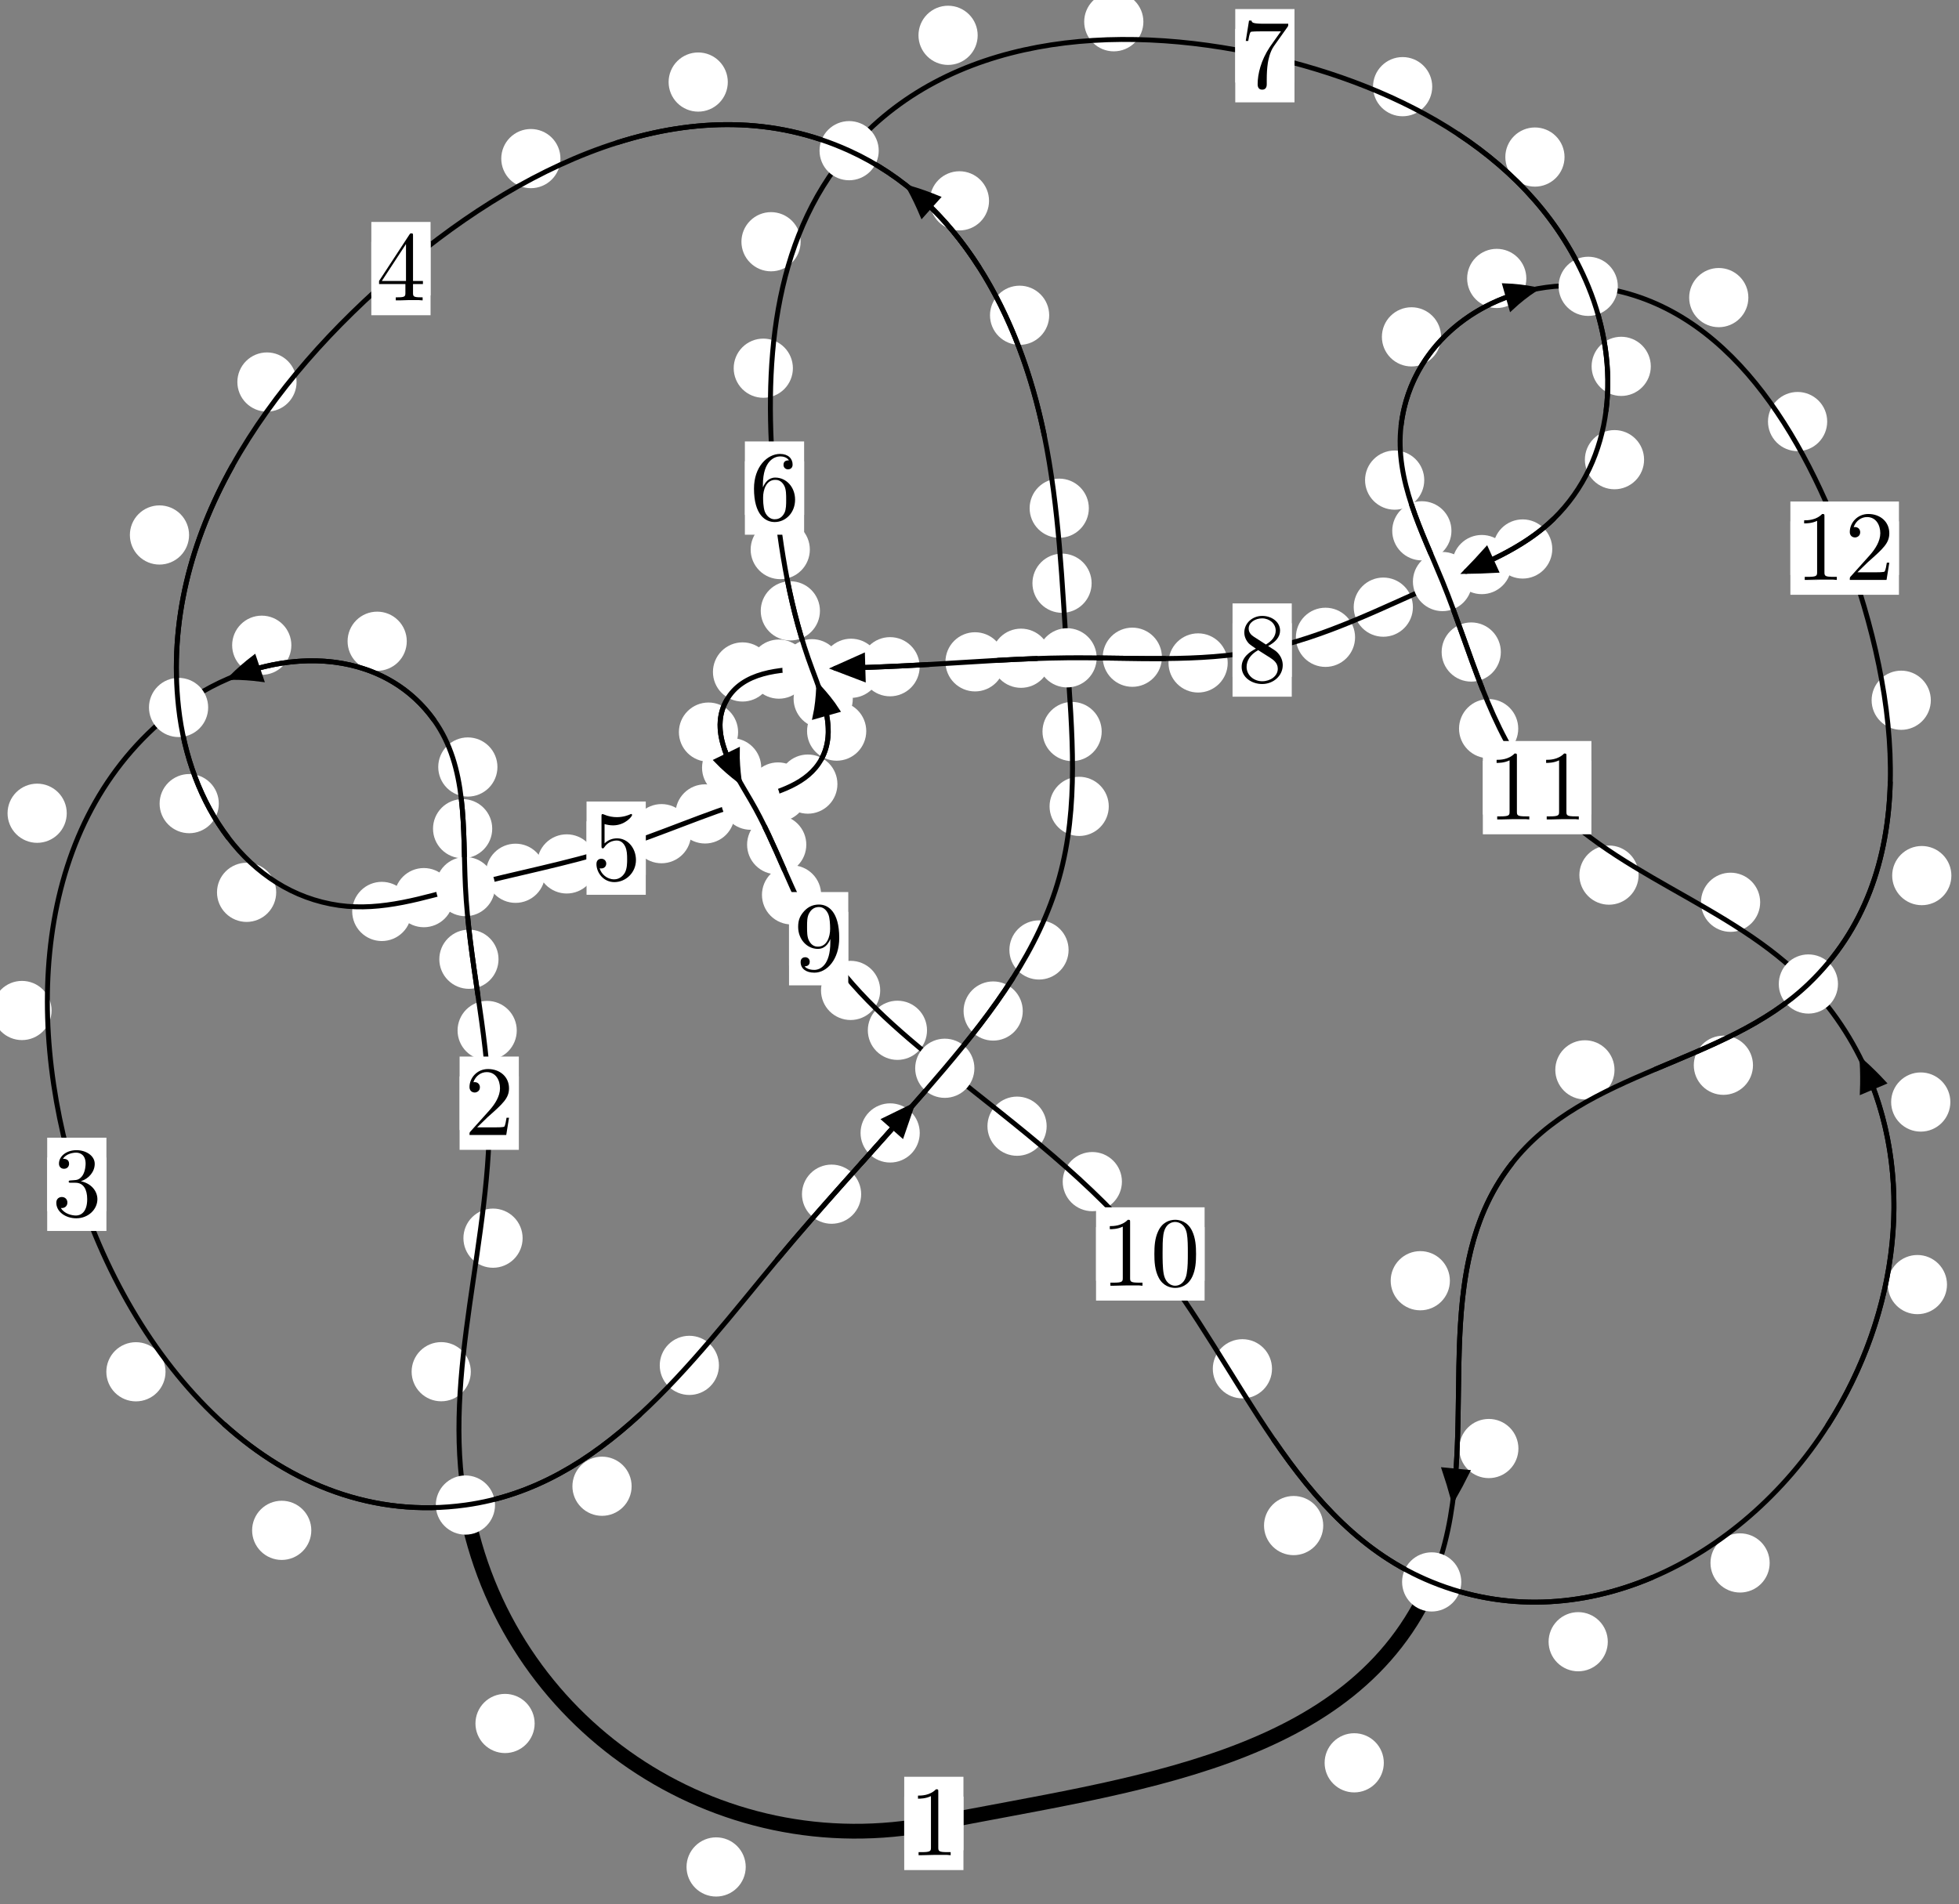 <?xml version="1.0"?>
<!-- Created by MetaPost 1.999 on 2021.07.06:0010 -->
<svg version="1.1" xmlns="http://www.w3.org/2000/svg" xmlns:xlink="http://www.w3.org/1999/xlink" width="197.83" height="192.329" viewBox="0 0 197.83 192.329">
<rect x="0" y="0" width="197.83" height="192.329" fill="#808080" stroke="none"/>
<!-- Original BoundingBox: -47.769836 -39.537552 150.060120 152.791824 -->
  <defs>
    <g transform="scale(0.01,0.01)" id="GLYPHcmr10_48">
      <path style="fill-rule: evenodd;" d="M460 -320C460 -400,455 -480,420 -554C374 -650,292 -666,250 -666C190 -666,117 -640,76 -547C44 -478,39 -400,39 -320C39 -245,43 -155,84 -79C127 2,200 22,249 22C303 22,379 1,423 -94C455 -163,460 -241,460 -320M249 -0C210 -0,151 -25,133 -121C122 -181,122 -273,122 -332C122 -396,122 -462,130 -516C149 -635,224 -644,249 -644C282 -644,348 -626,367 -527C377 -471,377 -395,377 -332C377 -257,377 -189,366 -125C351 -30,294 -0,249 -0"></path>
    </g>
    <g transform="scale(0.01,0.01)" id="GLYPHcmr10_49">
      <path style="fill-rule: evenodd;" d="M294 -640C294 -664,294 -666,271 -666C209 -602,121 -602,89 -602L89 -571C109 -571,168 -571,220 -597L220 -79C220 -43,217 -31,127 -31L95 -31L95 -0L257 -0L130 -3L217 -3L257 -3L297 -3L384 -3L419 -0L419 -31L387 -31C297 -31,294 -42,294 -79"></path>
    </g>
    <g transform="scale(0.01,0.01)" id="GLYPHcmr10_50">
      <path style="fill-rule: evenodd;" d="M127 -77L233 -180C389 -318,449 -372,449 -472C449 -586,359 -666,237 -666C124 -666,50 -574,50 -485C50 -429,100 -429,103 -429C120 -429,155 -441,155 -482C155 -508,137 -534,102 -534C94 -534,92 -534,89 -533C112 -598,166 -635,224 -635C315 -635,358 -554,358 -472C358 -392,308 -313,253 -251L61 -37C50 -26,50 -24,50 -0L421 -0L449 -174L424 -174C419 -144,412 -100,402 -85C395 -77,329 -77,307 -77"></path>
    </g>
    <g transform="scale(0.01,0.01)" id="GLYPHcmr10_51">
      <path style="fill-rule: evenodd;" d="M290 -352C372 -379,430 -449,430 -528C430 -610,342 -666,246 -666C145 -666,69 -606,69 -530C69 -497,91 -478,120 -478C151 -478,171 -500,171 -529C171 -579,124 -579,109 -579C140 -628,206 -641,242 -641C283 -641,338 -619,338 -529C338 -517,336 -459,310 -415C280 -367,246 -364,221 -363C213 -362,189 -360,182 -360C174 -359,167 -358,167 -348C167 -337,174 -337,191 -337L235 -337C317 -337,354 -269,354 -171C354 -35,285 -6,241 -6C198 -6,123 -23,88 -82C123 -77,154 -99,154 -137C154 -173,127 -193,98 -193C74 -193,42 -179,42 -135C42 -44,135 22,244 22C366 22,457 -69,457 -171C457 -253,394 -331,290 -352"></path>
    </g>
    <g transform="scale(0.01,0.01)" id="GLYPHcmr10_52">
      <path style="fill-rule: evenodd;" d="M294 -165L294 -78C294 -42,292 -31,218 -31L197 -31L197 -0L332 -0L238 -3L290 -3L332 -3L374 -3L427 -3L468 -0L468 -31L447 -31C373 -31,371 -42,371 -78L371 -165L471 -165L471 -196L371 -196L371 -651C371 -671,371 -677,355 -677C346 -677,343 -677,335 -665L28 -196L28 -165M300 -196L56 -196L300 -569"></path>
    </g>
    <g transform="scale(0.01,0.01)" id="GLYPHcmr10_53">
      <path style="fill-rule: evenodd;" d="M449 -201C449 -320,367 -420,259 -420C211 -420,168 -404,132 -369L132 -564C152 -558,185 -551,217 -551C340 -551,410 -642,410 -655C410 -661,407 -666,400 -666C399 -666,397 -666,392 -663C372 -654,323 -634,256 -634C216 -634,170 -641,123 -662C115 -665,113 -665,111 -665C101 -665,101 -657,101 -641L101 -345C101 -327,101 -319,115 -319C122 -319,124 -322,128 -328C139 -344,176 -398,257 -398C309 -398,334 -352,342 -334C358 -297,360 -258,360 -208C360 -173,360 -113,336 -71C312 -32,275 -6,229 -6C156 -6,99 -59,82 -118C85 -117,88 -116,99 -116C132 -116,149 -141,149 -165C149 -189,132 -214,99 -214C85 -214,50 -207,50 -161C50 -75,119 22,231 22C347 22,449 -74,449 -201"></path>
    </g>
    <g transform="scale(0.01,0.01)" id="GLYPHcmr10_54">
      <path style="fill-rule: evenodd;" d="M132 -328L132 -352C132 -605,256 -641,307 -641C331 -641,373 -635,395 -601C380 -601,340 -601,340 -556C340 -525,364 -510,386 -510C402 -510,432 -519,432 -558C432 -618,388 -666,305 -666C177 -666,42 -537,42 -316C42 -49,158 22,251 22C362 22,457 -72,457 -204C457 -331,368 -427,257 -427C189 -427,152 -376,132 -328M251 -6C188 -6,158 -66,152 -81C134 -128,134 -208,134 -226C134 -304,166 -404,256 -404C272 -404,318 -404,349 -342C367 -305,367 -254,367 -205C367 -157,367 -107,350 -71C320 -11,274 -6,251 -6"></path>
    </g>
    <g transform="scale(0.01,0.01)" id="GLYPHcmr10_55">
      <path style="fill-rule: evenodd;" d="M476 -609C485 -621,485 -623,485 -644L242 -644C120 -644,118 -657,114 -676L89 -676L56 -470L81 -470C84 -486,93 -549,106 -561C113 -567,191 -567,204 -567L411 -567C400 -551,321 -442,299 -409C209 -274,176 -135,176 -33C176 -23,176 22,222 22C268 22,268 -23,268 -33L268 -84C268 -139,271 -194,279 -248C283 -271,297 -357,341 -419"></path>
    </g>
    <g transform="scale(0.01,0.01)" id="GLYPHcmr10_56">
      <path style="fill-rule: evenodd;" d="M163 -457C117 -487,113 -521,113 -538C113 -599,178 -641,249 -641C322 -641,386 -589,386 -517C386 -460,347 -412,287 -377M309 -362C381 -399,430 -451,430 -517C430 -609,341 -666,250 -666C150 -666,69 -592,69 -499C69 -481,71 -436,113 -389C124 -377,161 -352,186 -335C128 -306,42 -250,42 -151C42 -45,144 22,249 22C362 22,457 -61,457 -168C457 -204,446 -249,408 -291C389 -312,373 -322,309 -362M209 -320L332 -242C360 -223,407 -193,407 -132C407 -58,332 -6,250 -6C164 -6,92 -68,92 -151C92 -209,124 -273,209 -320"></path>
    </g>
    <g transform="scale(0.01,0.01)" id="GLYPHcmr10_57">
      <path style="fill-rule: evenodd;" d="M367 -318L367 -286C367 -52,263 -6,205 -6C188 -6,134 -8,107 -42C151 -42,159 -71,159 -88C159 -119,135 -134,113 -134C97 -134,67 -125,67 -86C67 -19,121 22,206 22C335 22,457 -114,457 -329C457 -598,342 -666,253 -666C198 -666,149 -648,106 -603C65 -558,42 -516,42 -441C42 -316,130 -218,242 -218C303 -218,344 -260,367 -318M243 -241C227 -241,181 -241,150 -304C132 -341,132 -391,132 -440C132 -494,132 -541,153 -578C180 -628,218 -641,253 -641C299 -641,332 -607,349 -562C361 -530,365 -467,365 -421C365 -338,331 -241,243 -241"></path>
    </g>
  </defs>
  <path d="M75.307 188.549C75.307 187.756,74.992 186.996,74.432 186.436C73.871 185.875,73.111 185.56,72.318 185.56C71.526 185.56,70.766 185.875,70.205 186.436C69.645 186.996,69.33 187.756,69.33 188.549C69.33 189.342,69.645 190.102,70.205 190.662C70.766 191.223,71.526 191.538,72.318 191.538C73.111 191.538,73.871 191.223,74.432 190.662C74.992 190.102,75.307 189.342,75.307 188.549Z" style="fill: rgb(100%,100%,100%);stroke: none;"></path>
  <path d="M97.292 184.154C97.292 183.361,96.977 182.601,96.416 182.04C95.856 181.48,95.096 181.165,94.303 181.165C93.51 181.165,92.75 181.48,92.19 182.04C91.629 182.601,91.314 183.361,91.314 184.154C91.314 184.946,91.629 185.706,92.19 186.267C92.75 186.827,93.51 187.142,94.303 187.142C95.096 187.142,95.856 186.827,96.416 186.267C96.977 185.706,97.292 184.946,97.292 184.154Z" style="fill: rgb(100%,100%,100%);stroke: none;"></path>
  <path d="M47.545 138.532C47.545 137.74,47.23 136.979,46.67 136.419C46.109 135.859,45.349 135.544,44.556 135.544C43.764 135.544,43.004 135.859,42.443 136.419C41.883 136.979,41.568 137.74,41.568 138.532C41.568 139.325,41.883 140.085,42.443 140.646C43.004 141.206,43.764 141.521,44.556 141.521C45.349 141.521,46.109 141.206,46.67 140.646C47.23 140.085,47.545 139.325,47.545 138.532Z" style="fill: rgb(100%,100%,100%);stroke: none;"></path>
  <path d="M53.991 174.06C53.991 173.267,53.676 172.507,53.116 171.946C52.555 171.386,51.795 171.071,51.003 171.071C50.21 171.071,49.45 171.386,48.889 171.946C48.329 172.507,48.014 173.267,48.014 174.06C48.014 174.852,48.329 175.612,48.889 176.173C49.45 176.733,50.21 177.048,51.003 177.048C51.795 177.048,52.555 176.733,53.116 176.173C53.676 175.612,53.991 174.852,53.991 174.06Z" style="fill: rgb(100%,100%,100%);stroke: none;"></path>
  <path d="M52.185 104.072C52.185 103.28,51.87 102.52,51.31 101.959C50.749 101.399,49.989 101.084,49.196 101.084C48.404 101.084,47.644 101.399,47.083 101.959C46.523 102.52,46.208 103.28,46.208 104.072C46.208 104.865,46.523 105.625,47.083 106.186C47.644 106.746,48.404 107.061,49.196 107.061C49.989 107.061,50.749 106.746,51.31 106.186C51.87 105.625,52.185 104.865,52.185 104.072Z" style="fill: rgb(100%,100%,100%);stroke: none;"></path>
  <path d="M52.776 125.046C52.776 124.253,52.461 123.493,51.901 122.933C51.34 122.372,50.58 122.057,49.788 122.057C48.995 122.057,48.235 122.372,47.674 122.933C47.114 123.493,46.799 124.253,46.799 125.046C46.799 125.839,47.114 126.599,47.674 127.159C48.235 127.72,48.995 128.035,49.788 128.035C50.58 128.035,51.34 127.72,51.901 127.159C52.461 126.599,52.776 125.839,52.776 125.046Z" style="fill: rgb(100%,100%,100%);stroke: none;"></path>
  <path d="M49.707 83.691C49.707 82.899,49.392 82.138,48.831 81.578C48.271 81.017,47.511 80.703,46.718 80.703C45.925 80.703,45.165 81.017,44.605 81.578C44.044 82.138,43.729 82.899,43.729 83.691C43.729 84.484,44.044 85.244,44.605 85.805C45.165 86.365,45.925 86.68,46.718 86.68C47.511 86.68,48.271 86.365,48.831 85.805C49.392 85.244,49.707 84.484,49.707 83.691Z" style="fill: rgb(100%,100%,100%);stroke: none;"></path>
  <path d="M50.343 96.876C50.343 96.083,50.028 95.323,49.467 94.762C48.907 94.202,48.147 93.887,47.354 93.887C46.561 93.887,45.801 94.202,45.241 94.762C44.68 95.323,44.365 96.083,44.365 96.876C44.365 97.668,44.68 98.429,45.241 98.989C45.801 99.55,46.561 99.865,47.354 99.865C48.147 99.865,48.907 99.55,49.467 98.989C50.028 98.429,50.343 97.668,50.343 96.876Z" style="fill: rgb(100%,100%,100%);stroke: none;"></path>
  <path d="M41.078 64.761C41.078 63.968,40.764 63.208,40.203 62.648C39.643 62.087,38.882 61.772,38.09 61.772C37.297 61.772,36.537 62.087,35.976 62.648C35.416 63.208,35.101 63.968,35.101 64.761C35.101 65.554,35.416 66.314,35.976 66.874C36.537 67.435,37.297 67.75,38.09 67.75C38.882 67.75,39.643 67.435,40.203 66.874C40.764 66.314,41.078 65.554,41.078 64.761Z" style="fill: rgb(100%,100%,100%);stroke: none;"></path>
  <path d="M50.233 77.462C50.233 76.669,49.918 75.909,49.358 75.349C48.797 74.788,48.037 74.473,47.245 74.473C46.452 74.473,45.692 74.788,45.131 75.349C44.571 75.909,44.256 76.669,44.256 77.462C44.256 78.255,44.571 79.015,45.131 79.575C45.692 80.136,46.452 80.451,47.245 80.451C48.037 80.451,48.797 80.136,49.358 79.575C49.918 79.015,50.233 78.255,50.233 77.462Z" style="fill: rgb(100%,100%,100%);stroke: none;"></path>
  <path d="M6.74 82.132C6.74 81.339,6.425 80.579,5.865 80.018C5.304 79.458,4.544 79.143,3.751 79.143C2.959 79.143,2.199 79.458,1.638 80.018C1.078 80.579,0.763 81.339,0.763 82.132C0.763 82.924,1.078 83.684,1.638 84.245C2.199 84.805,2.959 85.12,3.751 85.12C4.544 85.12,5.304 84.805,5.865 84.245C6.425 83.684,6.74 82.924,6.74 82.132Z" style="fill: rgb(100%,100%,100%);stroke: none;"></path>
  <path d="M29.422 65.165C29.422 64.372,29.107 63.612,28.546 63.052C27.986 62.491,27.226 62.176,26.433 62.176C25.64 62.176,24.88 62.491,24.32 63.052C23.759 63.612,23.444 64.372,23.444 65.165C23.444 65.958,23.759 66.718,24.32 67.278C24.88 67.839,25.64 68.154,26.433 68.154C27.226 68.154,27.986 67.839,28.546 67.278C29.107 66.718,29.422 65.958,29.422 65.165Z" style="fill: rgb(100%,100%,100%);stroke: none;"></path>
  <path d="M16.716 138.541C16.716 137.748,16.401 136.988,15.841 136.427C15.28 135.867,14.52 135.552,13.728 135.552C12.935 135.552,12.175 135.867,11.614 136.427C11.054 136.988,10.739 137.748,10.739 138.541C10.739 139.333,11.054 140.093,11.614 140.654C12.175 141.214,12.935 141.529,13.728 141.529C14.52 141.529,15.28 141.214,15.841 140.654C16.401 140.093,16.716 139.333,16.716 138.541Z" style="fill: rgb(100%,100%,100%);stroke: none;"></path>
  <path d="M5.208 102.053C5.208 101.26,4.893 100.5,4.332 99.94C3.772 99.379,3.012 99.064,2.219 99.064C1.426 99.064,0.666 99.379,0.106 99.94C-0.455 100.5,-0.77 101.26,-0.77 102.053C-0.77 102.846,-0.455 103.606,0.106 104.166C0.666 104.727,1.426 105.042,2.219 105.042C3.012 105.042,3.772 104.727,4.332 104.166C4.893 103.606,5.208 102.846,5.208 102.053Z" style="fill: rgb(100%,100%,100%);stroke: none;"></path>
  <path d="M63.784 150.101C63.784 149.308,63.469 148.548,62.909 147.987C62.348 147.427,61.588 147.112,60.795 147.112C60.003 147.112,59.242 147.427,58.682 147.987C58.121 148.548,57.806 149.308,57.806 150.101C57.806 150.893,58.121 151.654,58.682 152.214C59.242 152.775,60.003 153.089,60.795 153.089C61.588 153.089,62.348 152.775,62.909 152.214C63.469 151.654,63.784 150.893,63.784 150.101Z" style="fill: rgb(100%,100%,100%);stroke: none;"></path>
  <path d="M31.437 154.554C31.437 153.761,31.122 153.001,30.562 152.441C30.001 151.88,29.241 151.565,28.448 151.565C27.656 151.565,26.896 151.88,26.335 152.441C25.775 153.001,25.46 153.761,25.46 154.554C25.46 155.347,25.775 156.107,26.335 156.667C26.896 157.228,27.656 157.543,28.448 157.543C29.241 157.543,30.001 157.228,30.562 156.667C31.122 156.107,31.437 155.347,31.437 154.554Z" style="fill: rgb(100%,100%,100%);stroke: none;"></path>
  <path d="M86.965 120.605C86.965 119.812,86.65 119.052,86.09 118.491C85.529 117.931,84.769 117.616,83.976 117.616C83.184 117.616,82.423 117.931,81.863 118.491C81.302 119.052,80.988 119.812,80.988 120.605C80.988 121.397,81.302 122.158,81.863 122.718C82.423 123.279,83.184 123.593,83.976 123.593C84.769 123.593,85.529 123.279,86.09 122.718C86.65 122.158,86.965 121.397,86.965 120.605Z" style="fill: rgb(100%,100%,100%);stroke: none;"></path>
  <path d="M72.602 137.893C72.602 137.101,72.287 136.34,71.727 135.78C71.166 135.219,70.406 134.905,69.613 134.905C68.821 134.905,68.061 135.219,67.5 135.78C66.94 136.34,66.625 137.101,66.625 137.893C66.625 138.686,66.94 139.446,67.5 140.007C68.061 140.567,68.821 140.882,69.613 140.882C70.406 140.882,71.166 140.567,71.727 140.007C72.287 139.446,72.602 138.686,72.602 137.893Z" style="fill: rgb(100%,100%,100%);stroke: none;"></path>
  <path d="M103.284 102.105C103.284 101.313,102.969 100.552,102.409 99.992C101.848 99.432,101.088 99.117,100.296 99.117C99.503 99.117,98.743 99.432,98.182 99.992C97.622 100.552,97.307 101.313,97.307 102.105C97.307 102.898,97.622 103.658,98.182 104.219C98.743 104.779,99.503 105.094,100.296 105.094C101.088 105.094,101.848 104.779,102.409 104.219C102.969 103.658,103.284 102.898,103.284 102.105Z" style="fill: rgb(100%,100%,100%);stroke: none;"></path>
  <path d="M92.881 114.419C92.881 113.627,92.566 112.866,92.006 112.306C91.445 111.745,90.685 111.43,89.892 111.43C89.1 111.43,88.339 111.745,87.779 112.306C87.219 112.866,86.904 113.627,86.904 114.419C86.904 115.212,87.219 115.972,87.779 116.533C88.339 117.093,89.1 117.408,89.892 117.408C90.685 117.408,91.445 117.093,92.006 116.533C92.566 115.972,92.881 115.212,92.881 114.419Z" style="fill: rgb(100%,100%,100%);stroke: none;"></path>
  <path d="M111.969 81.439C111.969 80.646,111.654 79.886,111.093 79.325C110.533 78.765,109.773 78.45,108.98 78.45C108.187 78.45,107.427 78.765,106.867 79.325C106.306 79.886,105.991 80.646,105.991 81.439C105.991 82.231,106.306 82.991,106.867 83.552C107.427 84.112,108.187 84.427,108.98 84.427C109.773 84.427,110.533 84.112,111.093 83.552C111.654 82.991,111.969 82.231,111.969 81.439Z" style="fill: rgb(100%,100%,100%);stroke: none;"></path>
  <path d="M107.911 95.939C107.911 95.146,107.596 94.386,107.036 93.826C106.475 93.265,105.715 92.95,104.922 92.95C104.13 92.95,103.37 93.265,102.809 93.826C102.249 94.386,101.934 95.146,101.934 95.939C101.934 96.732,102.249 97.492,102.809 98.052C103.37 98.613,104.13 98.928,104.922 98.928C105.715 98.928,106.475 98.613,107.036 98.052C107.596 97.492,107.911 96.732,107.911 95.939Z" style="fill: rgb(100%,100%,100%);stroke: none;"></path>
  <path d="M110.238 58.901C110.238 58.108,109.923 57.348,109.363 56.787C108.803 56.227,108.042 55.912,107.25 55.912C106.457 55.912,105.697 56.227,105.136 56.787C104.576 57.348,104.261 58.108,104.261 58.901C104.261 59.693,104.576 60.454,105.136 61.014C105.697 61.575,106.457 61.89,107.25 61.89C108.042 61.89,108.803 61.575,109.363 61.014C109.923 60.454,110.238 59.693,110.238 58.901Z" style="fill: rgb(100%,100%,100%);stroke: none;"></path>
  <path d="M111.254 73.878C111.254 73.085,110.939 72.325,110.378 71.765C109.818 71.204,109.058 70.889,108.265 70.889C107.472 70.889,106.712 71.204,106.152 71.765C105.591 72.325,105.276 73.085,105.276 73.878C105.276 74.671,105.591 75.431,106.152 75.991C106.712 76.552,107.472 76.867,108.265 76.867C109.058 76.867,109.818 76.552,110.378 75.991C110.939 75.431,111.254 74.671,111.254 73.878Z" style="fill: rgb(100%,100%,100%);stroke: none;"></path>
  <path d="M105.953 31.841C105.953 31.048,105.638 30.288,105.077 29.728C104.517 29.167,103.756 28.852,102.964 28.852C102.171 28.852,101.411 29.167,100.85 29.728C100.29 30.288,99.975 31.048,99.975 31.841C99.975 32.634,100.29 33.394,100.85 33.954C101.411 34.515,102.171 34.83,102.964 34.83C103.756 34.83,104.517 34.515,105.077 33.954C105.638 33.394,105.953 32.634,105.953 31.841Z" style="fill: rgb(100%,100%,100%);stroke: none;"></path>
  <path d="M109.956 51.326C109.956 50.533,109.641 49.773,109.08 49.212C108.52 48.652,107.76 48.337,106.967 48.337C106.174 48.337,105.414 48.652,104.854 49.212C104.293 49.773,103.978 50.533,103.978 51.326C103.978 52.118,104.293 52.879,104.854 53.439C105.414 54,106.174 54.314,106.967 54.314C107.76 54.314,108.52 54,109.08 53.439C109.641 52.879,109.956 52.118,109.956 51.326Z" style="fill: rgb(100%,100%,100%);stroke: none;"></path>
  <path d="M73.497 8.286C73.497 7.494,73.182 6.733,72.622 6.173C72.061 5.612,71.301 5.298,70.508 5.298C69.716 5.298,68.956 5.612,68.395 6.173C67.835 6.733,67.52 7.494,67.52 8.286C67.52 9.079,67.835 9.839,68.395 10.4C68.956 10.96,69.716 11.275,70.508 11.275C71.301 11.275,72.061 10.96,72.622 10.4C73.182 9.839,73.497 9.079,73.497 8.286Z" style="fill: rgb(100%,100%,100%);stroke: none;"></path>
  <path d="M99.878 20.284C99.878 19.491,99.563 18.731,99.003 18.17C98.442 17.61,97.682 17.295,96.889 17.295C96.097 17.295,95.337 17.61,94.776 18.17C94.216 18.731,93.901 19.491,93.901 20.284C93.901 21.076,94.216 21.837,94.776 22.397C95.337 22.958,96.097 23.272,96.889 23.272C97.682 23.272,98.442 22.958,99.003 22.397C99.563 21.837,99.878 21.076,99.878 20.284Z" style="fill: rgb(100%,100%,100%);stroke: none;"></path>
  <path d="M29.948 38.582C29.948 37.789,29.633 37.029,29.073 36.469C28.512 35.908,27.752 35.593,26.959 35.593C26.167 35.593,25.406 35.908,24.846 36.469C24.286 37.029,23.971 37.789,23.971 38.582C23.971 39.375,24.286 40.135,24.846 40.695C25.406 41.256,26.167 41.571,26.959 41.571C27.752 41.571,28.512 41.256,29.073 40.695C29.633 40.135,29.948 39.375,29.948 38.582Z" style="fill: rgb(100%,100%,100%);stroke: none;"></path>
  <path d="M56.597 16.018C56.597 15.225,56.282 14.465,55.722 13.904C55.161 13.344,54.401 13.029,53.608 13.029C52.816 13.029,52.056 13.344,51.495 13.904C50.935 14.465,50.62 15.225,50.62 16.018C50.62 16.81,50.935 17.57,51.495 18.131C52.056 18.691,52.816 19.006,53.608 19.006C54.401 19.006,55.161 18.691,55.722 18.131C56.282 17.57,56.597 16.81,56.597 16.018Z" style="fill: rgb(100%,100%,100%);stroke: none;"></path>
  <path d="M22.096 81.16C22.096 80.368,21.781 79.607,21.22 79.047C20.66 78.487,19.9 78.172,19.107 78.172C18.314 78.172,17.554 78.487,16.994 79.047C16.433 79.607,16.118 80.368,16.118 81.16C16.118 81.953,16.433 82.713,16.994 83.274C17.554 83.834,18.314 84.149,19.107 84.149C19.9 84.149,20.66 83.834,21.22 83.274C21.781 82.713,22.096 81.953,22.096 81.16Z" style="fill: rgb(100%,100%,100%);stroke: none;"></path>
  <path d="M19.093 54.03C19.093 53.237,18.778 52.477,18.218 51.916C17.657 51.356,16.897 51.041,16.105 51.041C15.312 51.041,14.552 51.356,13.991 51.916C13.431 52.477,13.116 53.237,13.116 54.03C13.116 54.822,13.431 55.582,13.991 56.143C14.552 56.703,15.312 57.018,16.105 57.018C16.897 57.018,17.657 56.703,18.218 56.143C18.778 55.582,19.093 54.822,19.093 54.03Z" style="fill: rgb(100%,100%,100%);stroke: none;"></path>
  <path d="M41.546 92.049C41.546 91.256,41.231 90.496,40.67 89.936C40.11 89.375,39.35 89.06,38.557 89.06C37.764 89.06,37.004 89.375,36.443 89.936C35.883 90.496,35.568 91.256,35.568 92.049C35.568 92.842,35.883 93.602,36.443 94.162C37.004 94.723,37.764 95.038,38.557 95.038C39.35 95.038,40.11 94.723,40.67 94.162C41.231 93.602,41.546 92.842,41.546 92.049Z" style="fill: rgb(100%,100%,100%);stroke: none;"></path>
  <path d="M27.892 90.12C27.892 89.327,27.577 88.567,27.017 88.006C26.456 87.446,25.696 87.131,24.903 87.131C24.111 87.131,23.35 87.446,22.79 88.006C22.229 88.567,21.914 89.327,21.914 90.12C21.914 90.912,22.229 91.672,22.79 92.233C23.35 92.793,24.111 93.108,24.903 93.108C25.696 93.108,26.456 92.793,27.017 92.233C27.577 91.672,27.892 90.912,27.892 90.12Z" style="fill: rgb(100%,100%,100%);stroke: none;"></path>
  <path d="M55.052 88.195C55.052 87.403,54.737 86.642,54.176 86.082C53.616 85.521,52.856 85.206,52.063 85.206C51.27 85.206,50.51 85.521,49.95 86.082C49.389 86.642,49.074 87.403,49.074 88.195C49.074 88.988,49.389 89.748,49.95 90.309C50.51 90.869,51.27 91.184,52.063 91.184C52.856 91.184,53.616 90.869,54.176 90.309C54.737 89.748,55.052 88.988,55.052 88.195Z" style="fill: rgb(100%,100%,100%);stroke: none;"></path>
  <path d="M45.789 90.655C45.789 89.862,45.475 89.102,44.914 88.542C44.354 87.981,43.593 87.666,42.801 87.666C42.008 87.666,41.248 87.981,40.687 88.542C40.127 89.102,39.812 89.862,39.812 90.655C39.812 91.448,40.127 92.208,40.687 92.768C41.248 93.329,42.008 93.644,42.801 93.644C43.593 93.644,44.354 93.329,44.914 92.768C45.475 92.208,45.789 91.448,45.789 90.655Z" style="fill: rgb(100%,100%,100%);stroke: none;"></path>
  <path d="M69.792 84.195C69.792 83.402,69.477 82.642,68.917 82.082C68.356 81.521,67.596 81.206,66.804 81.206C66.011 81.206,65.251 81.521,64.69 82.082C64.13 82.642,63.815 83.402,63.815 84.195C63.815 84.988,64.13 85.748,64.69 86.308C65.251 86.869,66.011 87.184,66.804 87.184C67.596 87.184,68.356 86.869,68.917 86.308C69.477 85.748,69.792 84.988,69.792 84.195Z" style="fill: rgb(100%,100%,100%);stroke: none;"></path>
  <path d="M60.219 87.249C60.219 86.457,59.905 85.697,59.344 85.136C58.784 84.576,58.023 84.261,57.231 84.261C56.438 84.261,55.678 84.576,55.117 85.136C54.557 85.697,54.242 86.457,54.242 87.249C54.242 88.042,54.557 88.802,55.117 89.363C55.678 89.923,56.438 90.238,57.231 90.238C58.023 90.238,58.784 89.923,59.344 89.363C59.905 88.802,60.219 88.042,60.219 87.249Z" style="fill: rgb(100%,100%,100%);stroke: none;"></path>
  <path d="M81.556 79.986C81.556 79.193,81.241 78.433,80.681 77.872C80.12 77.312,79.36 76.997,78.567 76.997C77.775 76.997,77.014 77.312,76.454 77.872C75.893 78.433,75.579 79.193,75.579 79.986C75.579 80.778,75.893 81.538,76.454 82.099C77.014 82.659,77.775 82.974,78.567 82.974C79.36 82.974,80.12 82.659,80.681 82.099C81.241 81.538,81.556 80.778,81.556 79.986Z" style="fill: rgb(100%,100%,100%);stroke: none;"></path>
  <path d="M74.189 82.199C74.189 81.407,73.874 80.646,73.313 80.086C72.753 79.525,71.993 79.211,71.2 79.211C70.407 79.211,69.647 79.525,69.087 80.086C68.526 80.646,68.211 81.407,68.211 82.199C68.211 82.992,68.526 83.752,69.087 84.313C69.647 84.873,70.407 85.188,71.2 85.188C71.993 85.188,72.753 84.873,73.313 84.313C73.874 83.752,74.189 82.992,74.189 82.199Z" style="fill: rgb(100%,100%,100%);stroke: none;"></path>
  <path d="M87.479 73.837C87.479 73.044,87.164 72.284,86.604 71.724C86.043 71.163,85.283 70.848,84.49 70.848C83.698 70.848,82.937 71.163,82.377 71.724C81.816 72.284,81.501 73.044,81.501 73.837C81.501 74.63,81.816 75.39,82.377 75.95C82.937 76.511,83.698 76.826,84.49 76.826C85.283 76.826,86.043 76.511,86.604 75.95C87.164 75.39,87.479 74.63,87.479 73.837Z" style="fill: rgb(100%,100%,100%);stroke: none;"></path>
  <path d="M84.567 79.189C84.567 78.396,84.252 77.636,83.692 77.075C83.131 76.515,82.371 76.2,81.579 76.2C80.786 76.2,80.026 76.515,79.465 77.075C78.905 77.636,78.59 78.396,78.59 79.189C78.59 79.981,78.905 80.742,79.465 81.302C80.026 81.862,80.786 82.177,81.579 82.177C82.371 82.177,83.131 81.862,83.692 81.302C84.252 80.742,84.567 79.981,84.567 79.189Z" style="fill: rgb(100%,100%,100%);stroke: none;"></path>
  <path d="M82.802 61.692C82.802 60.899,82.487 60.139,81.926 59.578C81.366 59.018,80.606 58.703,79.813 58.703C79.02 58.703,78.26 59.018,77.7 59.578C77.139 60.139,76.824 60.899,76.824 61.692C76.824 62.484,77.139 63.245,77.7 63.805C78.26 64.366,79.02 64.681,79.813 64.681C80.606 64.681,81.366 64.366,81.926 63.805C82.487 63.245,82.802 62.484,82.802 61.692Z" style="fill: rgb(100%,100%,100%);stroke: none;"></path>
  <path d="M86.12 70.569C86.12 69.776,85.805 69.016,85.244 68.455C84.684 67.895,83.923 67.58,83.131 67.58C82.338 67.58,81.578 67.895,81.017 68.455C80.457 69.016,80.142 69.776,80.142 70.569C80.142 71.361,80.457 72.121,81.017 72.682C81.578 73.242,82.338 73.557,83.131 73.557C83.923 73.557,84.684 73.242,85.244 72.682C85.805 72.121,86.12 71.361,86.12 70.569Z" style="fill: rgb(100%,100%,100%);stroke: none;"></path>
  <path d="M80.07 37.186C80.07 36.393,79.755 35.633,79.195 35.072C78.634 34.512,77.874 34.197,77.082 34.197C76.289 34.197,75.529 34.512,74.968 35.072C74.408 35.633,74.093 36.393,74.093 37.186C74.093 37.978,74.408 38.738,74.968 39.299C75.529 39.859,76.289 40.174,77.082 40.174C77.874 40.174,78.634 39.859,79.195 39.299C79.755 38.738,80.07 37.978,80.07 37.186Z" style="fill: rgb(100%,100%,100%);stroke: none;"></path>
  <path d="M81.782 55.503C81.782 54.71,81.467 53.95,80.907 53.39C80.346 52.829,79.586 52.514,78.793 52.514C78.001 52.514,77.24 52.829,76.68 53.39C76.12 53.95,75.805 54.71,75.805 55.503C75.805 56.296,76.12 57.056,76.68 57.616C77.24 58.177,78.001 58.492,78.793 58.492C79.586 58.492,80.346 58.177,80.907 57.616C81.467 57.056,81.782 56.296,81.782 55.503Z" style="fill: rgb(100%,100%,100%);stroke: none;"></path>
  <path d="M98.731 3.567C98.731 2.774,98.416 2.014,97.855 1.454C97.295 0.893,96.534 0.578,95.742 0.578C94.949 0.578,94.189 0.893,93.628 1.454C93.068 2.014,92.753 2.774,92.753 3.567C92.753 4.36,93.068 5.12,93.628 5.68C94.189 6.241,94.949 6.556,95.742 6.556C96.534 6.556,97.295 6.241,97.855 5.68C98.416 5.12,98.731 4.36,98.731 3.567Z" style="fill: rgb(100%,100%,100%);stroke: none;"></path>
  <path d="M80.852 24.413C80.852 23.62,80.537 22.86,79.976 22.3C79.416 21.739,78.656 21.424,77.863 21.424C77.07 21.424,76.31 21.739,75.75 22.3C75.189 22.86,74.874 23.62,74.874 24.413C74.874 25.206,75.189 25.966,75.75 26.526C76.31 27.087,77.07 27.402,77.863 27.402C78.656 27.402,79.416 27.087,79.976 26.526C80.537 25.966,80.852 25.206,80.852 24.413Z" style="fill: rgb(100%,100%,100%);stroke: none;"></path>
  <path d="M144.633 8.753C144.633 7.96,144.318 7.2,143.757 6.64C143.197 6.079,142.437 5.764,141.644 5.764C140.851 5.764,140.091 6.079,139.531 6.64C138.97 7.2,138.655 7.96,138.655 8.753C138.655 9.546,138.97 10.306,139.531 10.866C140.091 11.427,140.851 11.742,141.644 11.742C142.437 11.742,143.197 11.427,143.757 10.866C144.318 10.306,144.633 9.546,144.633 8.753Z" style="fill: rgb(100%,100%,100%);stroke: none;"></path>
  <path d="M115.465 2.197C115.465 1.404,115.15 0.644,114.59 0.084C114.029 -0.477,113.269 -0.792,112.477 -0.792C111.684 -0.792,110.924 -0.477,110.363 0.084C109.803 0.644,109.488 1.404,109.488 2.197C109.488 2.99,109.803 3.75,110.363 4.31C110.924 4.871,111.684 5.186,112.477 5.186C113.269 5.186,114.029 4.871,114.59 4.31C115.15 3.75,115.465 2.99,115.465 2.197Z" style="fill: rgb(100%,100%,100%);stroke: none;"></path>
  <path d="M166.706 37C166.706 36.207,166.391 35.447,165.831 34.887C165.27 34.326,164.51 34.011,163.718 34.011C162.925 34.011,162.165 34.326,161.604 34.887C161.044 35.447,160.729 36.207,160.729 37C160.729 37.793,161.044 38.553,161.604 39.113C162.165 39.674,162.925 39.989,163.718 39.989C164.51 39.989,165.27 39.674,165.831 39.113C166.391 38.553,166.706 37.793,166.706 37Z" style="fill: rgb(100%,100%,100%);stroke: none;"></path>
  <path d="M157.994 15.861C157.994 15.069,157.679 14.309,157.119 13.748C156.558 13.188,155.798 12.873,155.005 12.873C154.213 12.873,153.452 13.188,152.892 13.748C152.331 14.309,152.016 15.069,152.016 15.861C152.016 16.654,152.331 17.414,152.892 17.975C153.452 18.535,154.213 18.85,155.005 18.85C155.798 18.85,156.558 18.535,157.119 17.975C157.679 17.414,157.994 16.654,157.994 15.861Z" style="fill: rgb(100%,100%,100%);stroke: none;"></path>
  <path d="M156.756 55.444C156.756 54.651,156.441 53.891,155.88 53.33C155.32 52.77,154.56 52.455,153.767 52.455C152.974 52.455,152.214 52.77,151.654 53.33C151.093 53.891,150.778 54.651,150.778 55.444C150.778 56.236,151.093 56.996,151.654 57.557C152.214 58.117,152.974 58.432,153.767 58.432C154.56 58.432,155.32 58.117,155.88 57.557C156.441 56.996,156.756 56.236,156.756 55.444Z" style="fill: rgb(100%,100%,100%);stroke: none;"></path>
  <path d="M166.028 46.424C166.028 45.631,165.713 44.871,165.153 44.311C164.592 43.75,163.832 43.435,163.039 43.435C162.247 43.435,161.486 43.75,160.926 44.311C160.365 44.871,160.05 45.631,160.05 46.424C160.05 47.217,160.365 47.977,160.926 48.537C161.486 49.098,162.247 49.413,163.039 49.413C163.832 49.413,164.592 49.098,165.153 48.537C165.713 47.977,166.028 47.217,166.028 46.424Z" style="fill: rgb(100%,100%,100%);stroke: none;"></path>
  <path d="M142.683 61.318C142.683 60.525,142.368 59.765,141.807 59.205C141.247 58.644,140.487 58.329,139.694 58.329C138.901 58.329,138.141 58.644,137.581 59.205C137.02 59.765,136.705 60.525,136.705 61.318C136.705 62.111,137.02 62.871,137.581 63.431C138.141 63.992,138.901 64.307,139.694 64.307C140.487 64.307,141.247 63.992,141.807 63.431C142.368 62.871,142.683 62.111,142.683 61.318Z" style="fill: rgb(100%,100%,100%);stroke: none;"></path>
  <path d="M152.628 57.017C152.628 56.224,152.313 55.464,151.752 54.904C151.192 54.343,150.432 54.028,149.639 54.028C148.846 54.028,148.086 54.343,147.526 54.904C146.965 55.464,146.65 56.224,146.65 57.017C146.65 57.81,146.965 58.57,147.526 59.13C148.086 59.691,148.846 60.006,149.639 60.006C150.432 60.006,151.192 59.691,151.752 59.13C152.313 58.57,152.628 57.81,152.628 57.017Z" style="fill: rgb(100%,100%,100%);stroke: none;"></path>
  <path d="M123.98 66.953C123.98 66.16,123.665 65.4,123.104 64.839C122.544 64.279,121.784 63.964,120.991 63.964C120.198 63.964,119.438 64.279,118.878 64.839C118.317 65.4,118.002 66.16,118.002 66.953C118.002 67.745,118.317 68.506,118.878 69.066C119.438 69.626,120.198 69.941,120.991 69.941C121.784 69.941,122.544 69.626,123.104 69.066C123.665 68.506,123.98 67.745,123.98 66.953Z" style="fill: rgb(100%,100%,100%);stroke: none;"></path>
  <path d="M136.842 64.364C136.842 63.571,136.527 62.811,135.966 62.251C135.406 61.69,134.646 61.375,133.853 61.375C133.06 61.375,132.3 61.69,131.74 62.251C131.179 62.811,130.864 63.571,130.864 64.364C130.864 65.157,131.179 65.917,131.74 66.477C132.3 67.038,133.06 67.353,133.853 67.353C134.646 67.353,135.406 67.038,135.966 66.477C136.527 65.917,136.842 65.157,136.842 64.364Z" style="fill: rgb(100%,100%,100%);stroke: none;"></path>
  <path d="M106.096 66.478C106.096 65.685,105.781 64.925,105.22 64.364C104.66 63.804,103.9 63.489,103.107 63.489C102.314 63.489,101.554 63.804,100.994 64.364C100.433 64.925,100.118 65.685,100.118 66.478C100.118 67.27,100.433 68.03,100.994 68.591C101.554 69.151,102.314 69.466,103.107 69.466C103.9 69.466,104.66 69.151,105.22 68.591C105.781 68.03,106.096 67.27,106.096 66.478Z" style="fill: rgb(100%,100%,100%);stroke: none;"></path>
  <path d="M117.337 66.375C117.337 65.583,117.022 64.822,116.462 64.262C115.901 63.701,115.141 63.387,114.348 63.387C113.556 63.387,112.796 63.701,112.235 64.262C111.675 64.822,111.36 65.583,111.36 66.375C111.36 67.168,111.675 67.928,112.235 68.489C112.796 69.049,113.556 69.364,114.348 69.364C115.141 69.364,115.901 69.049,116.462 68.489C117.022 67.928,117.337 67.168,117.337 66.375Z" style="fill: rgb(100%,100%,100%);stroke: none;"></path>
  <path d="M92.871 67.335C92.871 66.542,92.556 65.782,91.995 65.221C91.435 64.661,90.675 64.346,89.882 64.346C89.089 64.346,88.329 64.661,87.769 65.221C87.208 65.782,86.893 66.542,86.893 67.335C86.893 68.127,87.208 68.887,87.769 69.448C88.329 70.008,89.089 70.323,89.882 70.323C90.675 70.323,91.435 70.008,91.995 69.448C92.556 68.887,92.871 68.127,92.871 67.335Z" style="fill: rgb(100%,100%,100%);stroke: none;"></path>
  <path d="M101.453 66.841C101.453 66.048,101.138 65.288,100.578 64.727C100.017 64.167,99.257 63.852,98.465 63.852C97.672 63.852,96.912 64.167,96.351 64.727C95.791 65.288,95.476 66.048,95.476 66.841C95.476 67.633,95.791 68.394,96.351 68.954C96.912 69.514,97.672 69.829,98.465 69.829C99.257 69.829,100.017 69.514,100.578 68.954C101.138 68.394,101.453 67.633,101.453 66.841Z" style="fill: rgb(100%,100%,100%);stroke: none;"></path>
  <path d="M81.643 67.576C81.643 66.783,81.328 66.023,80.767 65.462C80.207 64.902,79.447 64.587,78.654 64.587C77.861 64.587,77.101 64.902,76.541 65.462C75.98 66.023,75.665 66.783,75.665 67.576C75.665 68.368,75.98 69.128,76.541 69.689C77.101 70.249,77.861 70.564,78.654 70.564C79.447 70.564,80.207 70.249,80.767 69.689C81.328 69.128,81.643 68.368,81.643 67.576Z" style="fill: rgb(100%,100%,100%);stroke: none;"></path>
  <path d="M88.93 67.493C88.93 66.7,88.615 65.94,88.055 65.379C87.494 64.819,86.734 64.504,85.941 64.504C85.148 64.504,84.388 64.819,83.828 65.379C83.267 65.94,82.952 66.7,82.952 67.493C82.952 68.285,83.267 69.045,83.828 69.606C84.388 70.166,85.148 70.481,85.941 70.481C86.734 70.481,87.494 70.166,88.055 69.606C88.615 69.045,88.93 68.285,88.93 67.493Z" style="fill: rgb(100%,100%,100%);stroke: none;"></path>
  <path d="M74.537 73.937C74.537 73.145,74.222 72.384,73.661 71.824C73.101 71.263,72.341 70.949,71.548 70.949C70.755 70.949,69.995 71.263,69.435 71.824C68.874 72.384,68.559 73.145,68.559 73.937C68.559 74.73,68.874 75.49,69.435 76.051C69.995 76.611,70.755 76.926,71.548 76.926C72.341 76.926,73.101 76.611,73.661 76.051C74.222 75.49,74.537 74.73,74.537 73.937Z" style="fill: rgb(100%,100%,100%);stroke: none;"></path>
  <path d="M77.974 67.863C77.974 67.071,77.659 66.31,77.099 65.75C76.538 65.189,75.778 64.874,74.985 64.874C74.193 64.874,73.433 65.189,72.872 65.75C72.312 66.31,71.997 67.071,71.997 67.863C71.997 68.656,72.312 69.416,72.872 69.977C73.433 70.537,74.193 70.852,74.985 70.852C75.778 70.852,76.538 70.537,77.099 69.977C77.659 69.416,77.974 68.656,77.974 67.863Z" style="fill: rgb(100%,100%,100%);stroke: none;"></path>
  <path d="M81.424 85.305C81.424 84.512,81.109 83.752,80.548 83.192C79.988 82.631,79.228 82.316,78.435 82.316C77.642 82.316,76.882 82.631,76.322 83.192C75.761 83.752,75.446 84.512,75.446 85.305C75.446 86.098,75.761 86.858,76.322 87.418C76.882 87.979,77.642 88.294,78.435 88.294C79.228 88.294,79.988 87.979,80.548 87.418C81.109 86.858,81.424 86.098,81.424 85.305Z" style="fill: rgb(100%,100%,100%);stroke: none;"></path>
  <path d="M76.873 77.534C76.873 76.741,76.559 75.981,75.998 75.421C75.438 74.86,74.677 74.545,73.885 74.545C73.092 74.545,72.332 74.86,71.771 75.421C71.211 75.981,70.896 76.741,70.896 77.534C70.896 78.327,71.211 79.087,71.771 79.647C72.332 80.208,73.092 80.523,73.885 80.523C74.677 80.523,75.438 80.208,75.998 79.647C76.559 79.087,76.873 78.327,76.873 77.534Z" style="fill: rgb(100%,100%,100%);stroke: none;"></path>
  <path d="M88.887 100.026C88.887 99.233,88.572 98.473,88.012 97.912C87.451 97.352,86.691 97.037,85.899 97.037C85.106 97.037,84.346 97.352,83.785 97.912C83.225 98.473,82.91 99.233,82.91 100.026C82.91 100.818,83.225 101.578,83.785 102.139C84.346 102.699,85.106 103.014,85.899 103.014C86.691 103.014,87.451 102.699,88.012 102.139C88.572 101.578,88.887 100.818,88.887 100.026Z" style="fill: rgb(100%,100%,100%);stroke: none;"></path>
  <path d="M82.924 90.375C82.924 89.583,82.61 88.822,82.049 88.262C81.489 87.701,80.728 87.386,79.936 87.386C79.143 87.386,78.383 87.701,77.822 88.262C77.262 88.822,76.947 89.583,76.947 90.375C76.947 91.168,77.262 91.928,77.822 92.489C78.383 93.049,79.143 93.364,79.936 93.364C80.728 93.364,81.489 93.049,82.049 92.489C82.61 91.928,82.924 91.168,82.924 90.375Z" style="fill: rgb(100%,100%,100%);stroke: none;"></path>
  <path d="M105.696 113.738C105.696 112.945,105.381 112.185,104.82 111.625C104.26 111.064,103.5 110.749,102.707 110.749C101.914 110.749,101.154 111.064,100.594 111.625C100.033 112.185,99.718 112.945,99.718 113.738C99.718 114.531,100.033 115.291,100.594 115.851C101.154 116.412,101.914 116.727,102.707 116.727C103.5 116.727,104.26 116.412,104.82 115.851C105.381 115.291,105.696 114.531,105.696 113.738Z" style="fill: rgb(100%,100%,100%);stroke: none;"></path>
  <path d="M93.615 104.053C93.615 103.26,93.3 102.5,92.74 101.94C92.179 101.379,91.419 101.064,90.626 101.064C89.834 101.064,89.073 101.379,88.513 101.94C87.952 102.5,87.638 103.26,87.638 104.053C87.638 104.846,87.952 105.606,88.513 106.166C89.073 106.727,89.834 107.042,90.626 107.042C91.419 107.042,92.179 106.727,92.74 106.166C93.3 105.606,93.615 104.846,93.615 104.053Z" style="fill: rgb(100%,100%,100%);stroke: none;"></path>
  <path d="M128.453 138.237C128.453 137.444,128.138 136.684,127.578 136.124C127.017 135.563,126.257 135.248,125.465 135.248C124.672 135.248,123.912 135.563,123.351 136.124C122.791 136.684,122.476 137.444,122.476 138.237C122.476 139.03,122.791 139.79,123.351 140.35C123.912 140.911,124.672 141.226,125.465 141.226C126.257 141.226,127.017 140.911,127.578 140.35C128.138 139.79,128.453 139.03,128.453 138.237Z" style="fill: rgb(100%,100%,100%);stroke: none;"></path>
  <path d="M113.297 119.335C113.297 118.542,112.982 117.782,112.421 117.222C111.861 116.661,111.1 116.346,110.308 116.346C109.515 116.346,108.755 116.661,108.194 117.222C107.634 117.782,107.319 118.542,107.319 119.335C107.319 120.128,107.634 120.888,108.194 121.448C108.755 122.009,109.515 122.324,110.308 122.324C111.1 122.324,111.861 122.009,112.421 121.448C112.982 120.888,113.297 120.128,113.297 119.335Z" style="fill: rgb(100%,100%,100%);stroke: none;"></path>
  <path d="M162.363 165.803C162.363 165.01,162.048 164.25,161.488 163.689C160.927 163.129,160.167 162.814,159.374 162.814C158.582 162.814,157.821 163.129,157.261 163.689C156.7 164.25,156.386 165.01,156.386 165.803C156.386 166.595,156.7 167.356,157.261 167.916C157.821 168.476,158.582 168.791,159.374 168.791C160.167 168.791,160.927 168.476,161.488 167.916C162.048 167.356,162.363 166.595,162.363 165.803Z" style="fill: rgb(100%,100%,100%);stroke: none;"></path>
  <path d="M133.626 154.071C133.626 153.279,133.311 152.518,132.75 151.958C132.19 151.397,131.43 151.083,130.637 151.083C129.844 151.083,129.084 151.397,128.524 151.958C127.963 152.518,127.648 153.279,127.648 154.071C127.648 154.864,127.963 155.624,128.524 156.185C129.084 156.745,129.844 157.06,130.637 157.06C131.43 157.06,132.19 156.745,132.75 156.185C133.311 155.624,133.626 154.864,133.626 154.071Z" style="fill: rgb(100%,100%,100%);stroke: none;"></path>
  <path d="M196.617 129.735C196.617 128.942,196.302 128.182,195.741 127.621C195.181 127.061,194.421 126.746,193.628 126.746C192.835 126.746,192.075 127.061,191.515 127.621C190.954 128.182,190.639 128.942,190.639 129.735C190.639 130.527,190.954 131.287,191.515 131.848C192.075 132.408,192.835 132.723,193.628 132.723C194.421 132.723,195.181 132.408,195.741 131.848C196.302 131.287,196.617 130.527,196.617 129.735Z" style="fill: rgb(100%,100%,100%);stroke: none;"></path>
  <path d="M178.71 157.846C178.71 157.053,178.395 156.293,177.835 155.733C177.275 155.172,176.514 154.857,175.722 154.857C174.929 154.857,174.169 155.172,173.608 155.733C173.048 156.293,172.733 157.053,172.733 157.846C172.733 158.639,173.048 159.399,173.608 159.959C174.169 160.52,174.929 160.835,175.722 160.835C176.514 160.835,177.275 160.52,177.835 159.959C178.395 159.399,178.71 158.639,178.71 157.846Z" style="fill: rgb(100%,100%,100%);stroke: none;"></path>
  <path d="M177.751 91.124C177.751 90.331,177.436 89.571,176.875 89.01C176.315 88.45,175.555 88.135,174.762 88.135C173.969 88.135,173.209 88.45,172.649 89.01C172.088 89.571,171.773 90.331,171.773 91.124C171.773 91.916,172.088 92.676,172.649 93.237C173.209 93.797,173.969 94.112,174.762 94.112C175.555 94.112,176.315 93.797,176.875 93.237C177.436 92.676,177.751 91.916,177.751 91.124Z" style="fill: rgb(100%,100%,100%);stroke: none;"></path>
  <path d="M196.956 111.297C196.956 110.504,196.641 109.744,196.08 109.183C195.52 108.623,194.76 108.308,193.967 108.308C193.174 108.308,192.414 108.623,191.854 109.183C191.293 109.744,190.978 110.504,190.978 111.297C190.978 112.089,191.293 112.85,191.854 113.41C192.414 113.971,193.174 114.286,193.967 114.286C194.76 114.286,195.52 113.971,196.08 113.41C196.641 112.85,196.956 112.089,196.956 111.297Z" style="fill: rgb(100%,100%,100%);stroke: none;"></path>
  <path d="M153.319 73.588C153.319 72.795,153.004 72.035,152.444 71.474C151.883 70.914,151.123 70.599,150.33 70.599C149.538 70.599,148.777 70.914,148.217 71.474C147.656 72.035,147.341 72.795,147.341 73.588C147.341 74.38,147.656 75.141,148.217 75.701C148.777 76.261,149.538 76.576,150.33 76.576C151.123 76.576,151.883 76.261,152.444 75.701C153.004 75.141,153.319 74.38,153.319 73.588Z" style="fill: rgb(100%,100%,100%);stroke: none;"></path>
  <path d="M165.472 88.38C165.472 87.587,165.157 86.827,164.596 86.267C164.036 85.706,163.276 85.391,162.483 85.391C161.69 85.391,160.93 85.706,160.37 86.267C159.809 86.827,159.494 87.587,159.494 88.38C159.494 89.173,159.809 89.933,160.37 90.493C160.93 91.054,161.69 91.369,162.483 91.369C163.276 91.369,164.036 91.054,164.596 90.493C165.157 89.933,165.472 89.173,165.472 88.38Z" style="fill: rgb(100%,100%,100%);stroke: none;"></path>
  <path d="M146.574 53.608C146.574 52.816,146.259 52.056,145.698 51.495C145.138 50.935,144.377 50.62,143.585 50.62C142.792 50.62,142.032 50.935,141.471 51.495C140.911 52.056,140.596 52.816,140.596 53.608C140.596 54.401,140.911 55.161,141.471 55.722C142.032 56.282,142.792 56.597,143.585 56.597C144.377 56.597,145.138 56.282,145.698 55.722C146.259 55.161,146.574 54.401,146.574 53.608Z" style="fill: rgb(100%,100%,100%);stroke: none;"></path>
  <path d="M151.562 65.85C151.562 65.057,151.247 64.297,150.687 63.737C150.126 63.176,149.366 62.861,148.573 62.861C147.781 62.861,147.021 63.176,146.46 63.737C145.9 64.297,145.585 65.057,145.585 65.85C145.585 66.643,145.9 67.403,146.46 67.963C147.021 68.524,147.781 68.839,148.573 68.839C149.366 68.839,150.126 68.524,150.687 67.963C151.247 67.403,151.562 66.643,151.562 65.85Z" style="fill: rgb(100%,100%,100%);stroke: none;"></path>
  <path d="M145.528 34.02C145.528 33.227,145.213 32.467,144.653 31.907C144.092 31.346,143.332 31.031,142.54 31.031C141.747 31.031,140.987 31.346,140.426 31.907C139.866 32.467,139.551 33.227,139.551 34.02C139.551 34.813,139.866 35.573,140.426 36.133C140.987 36.694,141.747 37.009,142.54 37.009C143.332 37.009,144.092 36.694,144.653 36.133C145.213 35.573,145.528 34.813,145.528 34.02Z" style="fill: rgb(100%,100%,100%);stroke: none;"></path>
  <path d="M143.828 48.488C143.828 47.695,143.513 46.935,142.953 46.375C142.392 45.814,141.632 45.499,140.839 45.499C140.047 45.499,139.286 45.814,138.726 46.375C138.165 46.935,137.851 47.695,137.851 48.488C137.851 49.281,138.165 50.041,138.726 50.601C139.286 51.162,140.047 51.477,140.839 51.477C141.632 51.477,142.392 51.162,142.953 50.601C143.513 50.041,143.828 49.281,143.828 48.488Z" style="fill: rgb(100%,100%,100%);stroke: none;"></path>
  <path d="M176.559 30.055C176.559 29.262,176.244 28.502,175.684 27.942C175.123 27.381,174.363 27.066,173.57 27.066C172.778 27.066,172.018 27.381,171.457 27.942C170.897 28.502,170.582 29.262,170.582 30.055C170.582 30.848,170.897 31.608,171.457 32.168C172.018 32.729,172.778 33.044,173.57 33.044C174.363 33.044,175.123 32.729,175.684 32.168C176.244 31.608,176.559 30.848,176.559 30.055Z" style="fill: rgb(100%,100%,100%);stroke: none;"></path>
  <path d="M154.136 28.12C154.136 27.327,153.821 26.567,153.261 26.006C152.7 25.446,151.94 25.131,151.148 25.131C150.355 25.131,149.595 25.446,149.034 26.006C148.474 26.567,148.159 27.327,148.159 28.12C148.159 28.912,148.474 29.673,149.034 30.233C149.595 30.794,150.355 31.109,151.148 31.109C151.94 31.109,152.7 30.794,153.261 30.233C153.821 29.673,154.136 28.912,154.136 28.12Z" style="fill: rgb(100%,100%,100%);stroke: none;"></path>
  <path d="M194.984 70.72C194.984 69.927,194.669 69.167,194.108 68.607C193.548 68.046,192.788 67.731,191.995 67.731C191.202 67.731,190.442 68.046,189.882 68.607C189.321 69.167,189.006 69.927,189.006 70.72C189.006 71.513,189.321 72.273,189.882 72.833C190.442 73.394,191.202 73.709,191.995 73.709C192.788 73.709,193.548 73.394,194.108 72.833C194.669 72.273,194.984 71.513,194.984 70.72Z" style="fill: rgb(100%,100%,100%);stroke: none;"></path>
  <path d="M184.519 42.573C184.519 41.781,184.204 41.02,183.643 40.46C183.083 39.9,182.323 39.585,181.53 39.585C180.737 39.585,179.977 39.9,179.417 40.46C178.856 41.02,178.541 41.781,178.541 42.573C178.541 43.366,178.856 44.126,179.417 44.687C179.977 45.247,180.737 45.562,181.53 45.562C182.323 45.562,183.083 45.247,183.643 44.687C184.204 44.126,184.519 43.366,184.519 42.573Z" style="fill: rgb(100%,100%,100%);stroke: none;"></path>
  <path d="M177.025 107.583C177.025 106.791,176.71 106.031,176.15 105.47C175.589 104.91,174.829 104.595,174.036 104.595C173.244 104.595,172.483 104.91,171.923 105.47C171.363 106.031,171.048 106.791,171.048 107.583C171.048 108.376,171.363 109.136,171.923 109.697C172.483 110.257,173.244 110.572,174.036 110.572C174.829 110.572,175.589 110.257,176.15 109.697C176.71 109.136,177.025 108.376,177.025 107.583Z" style="fill: rgb(100%,100%,100%);stroke: none;"></path>
  <path d="M197.06 88.429C197.06 87.636,196.745 86.876,196.185 86.316C195.624 85.755,194.864 85.44,194.071 85.44C193.279 85.44,192.519 85.755,191.958 86.316C191.398 86.876,191.083 87.636,191.083 88.429C191.083 89.222,191.398 89.982,191.958 90.542C192.519 91.103,193.279 91.418,194.071 91.418C194.864 91.418,195.624 91.103,196.185 90.542C196.745 89.982,197.06 89.222,197.06 88.429Z" style="fill: rgb(100%,100%,100%);stroke: none;"></path>
  <path d="M146.417 129.344C146.417 128.552,146.102 127.791,145.541 127.231C144.981 126.67,144.221 126.355,143.428 126.355C142.635 126.355,141.875 126.67,141.315 127.231C140.754 127.791,140.439 128.552,140.439 129.344C140.439 130.137,140.754 130.897,141.315 131.458C141.875 132.018,142.635 132.333,143.428 132.333C144.221 132.333,144.981 132.018,145.541 131.458C146.102 130.897,146.417 130.137,146.417 129.344Z" style="fill: rgb(100%,100%,100%);stroke: none;"></path>
  <path d="M163.041 108.048C163.041 107.256,162.726 106.495,162.165 105.935C161.605 105.375,160.845 105.06,160.052 105.06C159.259 105.06,158.499 105.375,157.939 105.935C157.378 106.495,157.063 107.256,157.063 108.048C157.063 108.841,157.378 109.601,157.939 110.162C158.499 110.722,159.259 111.037,160.052 111.037C160.845 111.037,161.605 110.722,162.165 110.162C162.726 109.601,163.041 108.841,163.041 108.048Z" style="fill: rgb(100%,100%,100%);stroke: none;"></path>
  <path d="M139.745 178.033C139.745 177.24,139.43 176.48,138.87 175.919C138.309 175.359,137.549 175.044,136.756 175.044C135.964 175.044,135.203 175.359,134.643 175.919C134.082 176.48,133.767 177.24,133.767 178.033C133.767 178.825,134.082 179.585,134.643 180.146C135.203 180.706,135.964 181.021,136.756 181.021C137.549 181.021,138.309 180.706,138.87 180.146C139.43 179.585,139.745 178.825,139.745 178.033Z" style="fill: rgb(100%,100%,100%);stroke: none;"></path>
  <path d="M153.337 146.292C153.337 145.499,153.022 144.739,152.461 144.178C151.901 143.618,151.14 143.303,150.348 143.303C149.555 143.303,148.795 143.618,148.234 144.178C147.674 144.739,147.359 145.499,147.359 146.292C147.359 147.084,147.674 147.845,148.234 148.405C148.795 148.966,149.555 149.28,150.348 149.28C151.14 149.28,151.901 148.966,152.461 148.405C153.022 147.845,153.337 147.084,153.337 146.292Z" style="fill: rgb(100%,100%,100%);stroke: none;"></path>
  <path d="M94.303 184.154C72.318 188.549,51.003 174.06,47 152C44.556 138.532,49.788 125.046,49.403 111.415C49.196 104.072,47.354 96.876,47 89.54C46.718 83.691,47.245 77.462,43.805 72.69C38.09 64.761,26.433 65.165,18.032 71.449C3.751 82.132,2.219 102.053,7.756 119.609C13.728 138.541,28.448 154.554,47 152C60.795 150.101,69.613 137.893,78.513 127.181C83.976 120.605,89.892 114.419,95.41 107.888C100.296 102.105,104.922 95.939,106.966 88.637C108.98 81.439,108.265 73.878,107.76 66.435C107.25 58.901,106.967 51.326,105.446 43.925C102.964 31.841,96.889 20.284,85.75 15.218C70.508 8.286,53.608 16.018,40.49 27.126C26.959 38.582,16.105 54.03,18.032 71.449C19.107 81.16,24.903 90.12,34.242 91.439C38.557 92.049,42.801 90.655,47 89.54C52.063 88.195,57.231 87.249,62.222 85.657C66.804 84.195,71.2 82.199,75.806 80.815C78.567 79.986,81.579 79.189,82.953 76.662C84.49 73.837,83.131 70.569,81.998 67.537C79.813 61.692,78.793 55.503,78.213 49.293C77.082 37.186,77.863 24.413,85.75 15.218C95.742 3.567,112.477 2.197,127.733 5.626C141.644 8.753,155.005 15.861,160.386 28.917C163.718 37,163.039 46.424,156.872 52.423C153.767 55.444,149.639 57.017,145.673 58.732C139.694 61.318,133.853 64.364,127.458 65.651C120.991 66.953,114.348 66.375,107.76 66.435C103.107 66.478,98.465 66.841,93.819 67.108C89.882 67.335,85.941 67.493,81.998 67.537C78.654 67.576,74.985 67.863,73.377 70.705C71.548 73.937,73.885 77.534,75.806 80.815C78.435 85.305,79.936 90.375,82.671 94.802C85.899 100.026,90.626 104.053,95.41 107.888C102.707 113.738,110.308 119.335,116.165 126.64C125.465 138.237,130.637 154.071,144.579 159.763C159.374 165.803,175.722 157.846,184.592 143.92C193.628 129.735,193.967 111.297,182.62 99.377C174.762 91.124,162.483 88.38,155.226 79.547C150.33 73.588,148.573 65.85,145.673 58.732C143.585 53.608,140.839 48.488,141.488 42.97C142.54 34.02,151.148 28.12,160.386 28.917C173.57 30.055,181.53 42.573,186.284 55.359C191.995 70.72,194.071 88.429,182.62 99.377C174.036 107.583,160.052 108.048,152.67 117.505C143.428 129.344,150.348 146.292,144.579 159.763C136.756 178.033,114.057 180.204,94.303 184.154" style="stroke:rgb(0%,0%,0%); stroke-width: 0.498;stroke-linecap: round;stroke-linejoin: round;stroke-miterlimit: 10;fill: none;"></path>
  <path d="M94.303 184.154C72.318 188.549,51.003 174.06,47 152" style="stroke:rgb(0%,0%,0%); stroke-width: 1.494;stroke-linecap: round;stroke-linejoin: round;stroke-miterlimit: 10;fill: none;"></path>
  <path d="M144.579 159.763C136.756 178.033,114.057 180.204,94.303 184.154" style="stroke:rgb(0%,0%,0%); stroke-width: 1.494;stroke-linecap: round;stroke-linejoin: round;stroke-miterlimit: 10;fill: none;"></path>
  <path d="M49.989 152C49.989 151.207,49.674 150.447,49.113 149.887C48.553 149.326,47.793 149.011,47 149.011C46.207 149.011,45.447 149.326,44.887 149.887C44.326 150.447,44.011 151.207,44.011 152C44.011 152.793,44.326 153.553,44.887 154.113C45.447 154.674,46.207 154.989,47 154.989C47.793 154.989,48.553 154.674,49.113 154.113C49.674 153.553,49.989 152.793,49.989 152Z" style="fill: rgb(100%,100%,100%);stroke: none;"></path>
  <path d="M22.661 143.862C29.406 149.912,37.724 153.277,47 152C53.898 151.05,59.551 147.524,64.592 142.895" style="stroke:rgb(0%,0%,0%); stroke-width: 0.498;stroke-linecap: round;stroke-linejoin: round;stroke-miterlimit: 10;fill: none;"></path>
  <path d="M21.021 71.449C21.021 70.656,20.706 69.896,20.146 69.336C19.585 68.775,18.825 68.46,18.032 68.46C17.24 68.46,16.48 68.775,15.919 69.336C15.359 69.896,15.044 70.656,15.044 71.449C15.044 72.242,15.359 73.002,15.919 73.562C16.48 74.123,17.24 74.438,18.032 74.438C18.825 74.438,19.585 74.123,20.146 73.562C20.706 73.002,21.021 72.242,21.021 71.449Z" style="fill: rgb(100%,100%,100%);stroke: none;"></path>
  <path d="M23.464 47.051C19.3 54.523,17.068 62.739,18.032 71.449C18.57 76.305,20.287 80.972,23.038 84.591" style="stroke:rgb(0%,0%,0%); stroke-width: 0.498;stroke-linecap: round;stroke-linejoin: round;stroke-miterlimit: 10;fill: none;"></path>
  <path d="M98.399 107.888C98.399 107.096,98.084 106.335,97.523 105.775C96.963 105.214,96.203 104.899,95.41 104.899C94.617 104.899,93.857 105.214,93.297 105.775C92.736 106.335,92.421 107.096,92.421 107.888C92.421 108.681,92.736 109.441,93.297 110.002C93.857 110.562,94.617 110.877,95.41 110.877C96.203 110.877,96.963 110.562,97.523 110.002C98.084 109.441,98.399 108.681,98.399 107.888Z" style="fill: rgb(100%,100%,100%);stroke: none;"></path>
  <path d="M86.941 117.518C89.793 114.333,92.651 111.154,95.41 107.888C97.853 104.997,100.231 102.009,102.254 98.832" style="stroke:rgb(0%,0%,0%); stroke-width: 0.498;stroke-linecap: round;stroke-linejoin: round;stroke-miterlimit: 10;fill: none;"></path>
  <path d="M88.738 15.218C88.738 14.425,88.423 13.665,87.863 13.104C87.302 12.544,86.542 12.229,85.75 12.229C84.957 12.229,84.197 12.544,83.636 13.104C83.076 13.665,82.761 14.425,82.761 15.218C82.761 16.01,83.076 16.77,83.636 17.331C84.197 17.891,84.957 18.206,85.75 18.206C86.542 18.206,87.302 17.891,87.863 17.331C88.423 16.77,88.738 16.01,88.738 15.218Z" style="fill: rgb(100%,100%,100%);stroke: none;"></path>
  <path d="M98.844 26.94C95.623 21.907,91.32 17.751,85.75 15.218C78.129 11.752,70.094 11.952,62.324 14.407" style="stroke:rgb(0%,0%,0%); stroke-width: 0.498;stroke-linecap: round;stroke-linejoin: round;stroke-miterlimit: 10;fill: none;"></path>
  <path d="M49.989 89.54C49.989 88.747,49.674 87.987,49.113 87.426C48.553 86.866,47.793 86.551,47 86.551C46.207 86.551,45.447 86.866,44.887 87.426C44.326 87.987,44.011 88.747,44.011 89.54C44.011 90.332,44.326 91.093,44.887 91.653C45.447 92.214,46.207 92.528,47 92.528C47.793 92.528,48.553 92.214,49.113 91.653C49.674 91.093,49.989 90.332,49.989 89.54Z" style="fill: rgb(100%,100%,100%);stroke: none;"></path>
  <path d="M48.257 100.475C47.726 96.841,47.177 93.208,47 89.54C46.859 86.615,46.92 83.596,46.587 80.711" style="stroke:rgb(0%,0%,0%); stroke-width: 0.498;stroke-linecap: round;stroke-linejoin: round;stroke-miterlimit: 10;fill: none;"></path>
  <path d="M84.987 67.537C84.987 66.745,84.672 65.985,84.111 65.424C83.551 64.864,82.791 64.549,81.998 64.549C81.205 64.549,80.445 64.864,79.885 65.424C79.324 65.985,79.009 66.745,79.009 67.537C79.009 68.33,79.324 69.09,79.885 69.651C80.445 70.211,81.205 70.526,81.998 70.526C82.791 70.526,83.551 70.211,84.111 69.651C84.672 69.09,84.987 68.33,84.987 67.537Z" style="fill: rgb(100%,100%,100%);stroke: none;"></path>
  <path d="M83.477 72.177C83.187 70.628,82.564 69.053,81.998 67.537C80.906 64.615,80.104 61.606,79.504 58.552" style="stroke:rgb(0%,0%,0%); stroke-width: 0.498;stroke-linecap: round;stroke-linejoin: round;stroke-miterlimit: 10;fill: none;"></path>
  <path d="M163.375 28.917C163.375 28.124,163.06 27.364,162.499 26.804C161.939 26.243,161.179 25.928,160.386 25.928C159.593 25.928,158.833 26.243,158.273 26.804C157.712 27.364,157.397 28.124,157.397 28.917C157.397 29.71,157.712 30.47,158.273 31.03C158.833 31.591,159.593 31.906,160.386 31.906C161.179 31.906,161.939 31.591,162.499 31.03C163.06 30.47,163.375 29.71,163.375 28.917Z" style="fill: rgb(100%,100%,100%);stroke: none;"></path>
  <path d="M147.258 13.548C153.01 17.348,157.696 22.389,160.386 28.917C162.052 32.959,162.715 37.335,162.191 41.452" style="stroke:rgb(0%,0%,0%); stroke-width: 0.498;stroke-linecap: round;stroke-linejoin: round;stroke-miterlimit: 10;fill: none;"></path>
  <path d="M110.749 66.435C110.749 65.643,110.434 64.882,109.874 64.322C109.313 63.761,108.553 63.446,107.76 63.446C106.968 63.446,106.208 63.761,105.647 64.322C105.087 64.882,104.772 65.643,104.772 66.435C104.772 67.228,105.087 67.988,105.647 68.549C106.208 69.109,106.968 69.424,107.76 69.424C108.553 69.424,109.313 69.109,109.874 68.549C110.434 67.988,110.749 67.228,110.749 66.435Z" style="fill: rgb(100%,100%,100%);stroke: none;"></path>
  <path d="M117.655 66.509C114.362 66.535,111.054 66.405,107.76 66.435C105.434 66.456,103.11 66.558,100.787 66.687" style="stroke:rgb(0%,0%,0%); stroke-width: 0.498;stroke-linecap: round;stroke-linejoin: round;stroke-miterlimit: 10;fill: none;"></path>
  <path d="M78.795 80.815C78.795 80.023,78.48 79.262,77.919 78.702C77.359 78.141,76.599 77.826,75.806 77.826C75.013 77.826,74.253 78.141,73.693 78.702C73.132 79.262,72.817 80.023,72.817 80.815C72.817 81.608,73.132 82.368,73.693 82.929C74.253 83.489,75.013 83.804,75.806 83.804C76.599 83.804,77.359 83.489,77.919 82.929C78.48 82.368,78.795 81.608,78.795 80.815Z" style="fill: rgb(100%,100%,100%);stroke: none;"></path>
  <path d="M73.185 75.742C73.781 77.455,74.845 79.175,75.806 80.815C77.12 83.06,78.153 85.45,79.199 87.832" style="stroke:rgb(0%,0%,0%); stroke-width: 0.498;stroke-linecap: round;stroke-linejoin: round;stroke-miterlimit: 10;fill: none;"></path>
  <path d="M147.568 159.763C147.568 158.97,147.253 158.21,146.693 157.65C146.132 157.089,145.372 156.774,144.579 156.774C143.787 156.774,143.027 157.089,142.466 157.65C141.906 158.21,141.591 158.97,141.591 159.763C141.591 160.556,141.906 161.316,142.466 161.876C143.027 162.437,143.787 162.752,144.579 162.752C145.372 162.752,146.132 162.437,146.693 161.876C147.253 161.316,147.568 160.556,147.568 159.763Z" style="fill: rgb(100%,100%,100%);stroke: none;"></path>
  <path d="M128.631 145.416C132.829 151.536,137.608 156.917,144.579 159.763C151.977 162.783,159.762 162.304,166.807 159.329" style="stroke:rgb(0%,0%,0%); stroke-width: 0.498;stroke-linecap: round;stroke-linejoin: round;stroke-miterlimit: 10;fill: none;"></path>
  <path d="M148.662 58.732C148.662 57.94,148.347 57.179,147.786 56.619C147.226 56.058,146.466 55.743,145.673 55.743C144.88 55.743,144.12 56.058,143.56 56.619C142.999 57.179,142.684 57.94,142.684 58.732C142.684 59.525,142.999 60.285,143.56 60.846C144.12 61.406,144.88 61.721,145.673 61.721C146.466 61.721,147.226 61.406,147.786 60.846C148.347 60.285,148.662 59.525,148.662 58.732Z" style="fill: rgb(100%,100%,100%);stroke: none;"></path>
  <path d="M149.701 69.574C148.287 66.005,147.123 62.291,145.673 58.732C144.629 56.17,143.42 53.609,142.554 50.999" style="stroke:rgb(0%,0%,0%); stroke-width: 0.498;stroke-linecap: round;stroke-linejoin: round;stroke-miterlimit: 10;fill: none;"></path>
  <path d="M185.608 99.377C185.608 98.585,185.293 97.825,184.733 97.264C184.172 96.704,183.412 96.389,182.62 96.389C181.827 96.389,181.067 96.704,180.506 97.264C179.946 97.825,179.631 98.585,179.631 99.377C179.631 100.17,179.946 100.93,180.506 101.491C181.067 102.051,181.827 102.366,182.62 102.366C183.412 102.366,184.172 102.051,184.733 101.491C185.293 100.93,185.608 100.17,185.608 99.377Z" style="fill: rgb(100%,100%,100%);stroke: none;"></path>
  <path d="M190.888 79.023C190.689 86.739,188.345 93.903,182.62 99.377C178.328 103.48,172.686 105.648,167.194 107.972" style="stroke:rgb(0%,0%,0%); stroke-width: 0.498;stroke-linecap: round;stroke-linejoin: round;stroke-miterlimit: 10;fill: none;"></path>
  <path d="M43.805 72.69C39.233 66.347,30.858 65.337,23.39 68.404" style="stroke:rgb(0%,0%,0%); stroke-width: 0.498;stroke-linecap: round;stroke-linejoin: round;stroke-miterlimit: 10;fill: none;"></path>
  <path d="M25.649 66.43C24.863 67.03,24.108 67.69,23.39 68.404C24.402 68.407,25.403 68.475,26.383 68.606Z" style="stroke:rgb(0%,0%,0%); stroke-width: 0.498;fill: rgb(0%,0%,0%);"></path>
  <path d="M78.513 127.181C82.884 121.92,87.544 116.909,92.058 111.771" style="stroke:rgb(0%,0%,0%); stroke-width: 0.498;stroke-linecap: round;stroke-linejoin: round;stroke-miterlimit: 10;fill: none;"></path>
  <path d="M91.081 114.608C91.41 113.663,91.736 112.718,92.058 111.771C91.161 112.213,90.262 112.65,89.362 113.086Z" style="stroke:rgb(0%,0%,0%); stroke-width: 0.498;fill: rgb(0%,0%,0%);"></path>
  <path d="M105.446 43.925C103.46 34.258,99.175 24.928,91.837 18.988" style="stroke:rgb(0%,0%,0%); stroke-width: 0.498;stroke-linecap: round;stroke-linejoin: round;stroke-miterlimit: 10;fill: none;"></path>
  <path d="M94.668 19.983C93.742 19.606,92.798 19.273,91.837 18.988C92.316 19.869,92.748 20.771,93.135 21.693Z" style="stroke:rgb(0%,0%,0%); stroke-width: 0.498;fill: rgb(0%,0%,0%);"></path>
  <path d="M82.953 76.662C84.183 74.402,83.559 71.858,82.68 69.379" style="stroke:rgb(0%,0%,0%); stroke-width: 0.498;stroke-linecap: round;stroke-linejoin: round;stroke-miterlimit: 10;fill: none;"></path>
  <path d="M84.536 71.736C84.011 70.915,83.361 70.135,82.68 69.379C82.627 70.396,82.535 71.407,82.326 72.358Z" style="stroke:rgb(0%,0%,0%); stroke-width: 0.498;fill: rgb(0%,0%,0%);"></path>
  <path d="M156.872 52.423C154.388 54.839,151.249 56.33,148.063 57.707" style="stroke:rgb(0%,0%,0%); stroke-width: 0.498;stroke-linecap: round;stroke-linejoin: round;stroke-miterlimit: 10;fill: none;"></path>
  <path d="M150.112 55.516C149.45 56.262,148.76 56.988,148.063 57.707C149.064 57.692,150.066 57.666,151.061 57.607Z" style="stroke:rgb(0%,0%,0%); stroke-width: 0.498;fill: rgb(0%,0%,0%);"></path>
  <path d="M93.819 67.108C90.669 67.289,87.517 67.427,84.364 67.497" style="stroke:rgb(0%,0%,0%); stroke-width: 0.498;stroke-linecap: round;stroke-linejoin: round;stroke-miterlimit: 10;fill: none;"></path>
  <path d="M87.101 66.27C86.191 66.685,85.279 67.094,84.364 67.497C85.296 67.859,86.23 68.215,87.167 68.565Z" style="stroke:rgb(0%,0%,0%); stroke-width: 0.498;fill: rgb(0%,0%,0%);"></path>
  <path d="M73.377 70.705C71.914 73.291,73.117 76.11,74.64 78.814" style="stroke:rgb(0%,0%,0%); stroke-width: 0.498;stroke-linecap: round;stroke-linejoin: round;stroke-miterlimit: 10;fill: none;"></path>
  <path d="M72.392 76.827C73.059 77.528,73.836 78.183,74.64 78.814C74.517 77.8,74.432 76.787,74.455 75.82Z" style="stroke:rgb(0%,0%,0%); stroke-width: 0.498;fill: rgb(0%,0%,0%);"></path>
  <path d="M184.592 143.92C191.821 132.572,193.483 118.502,188.049 107.225" style="stroke:rgb(0%,0%,0%); stroke-width: 0.498;stroke-linecap: round;stroke-linejoin: round;stroke-miterlimit: 10;fill: none;"></path>
  <path d="M190.188 109.329C189.511 108.596,188.798 107.893,188.049 107.225C188.106 108.227,188.113 109.227,188.074 110.225Z" style="stroke:rgb(0%,0%,0%); stroke-width: 0.498;fill: rgb(0%,0%,0%);"></path>
  <path d="M141.488 42.97C142.329 35.81,148.007 30.602,154.974 29.213" style="stroke:rgb(0%,0%,0%); stroke-width: 0.498;stroke-linecap: round;stroke-linejoin: round;stroke-miterlimit: 10;fill: none;"></path>
  <path d="M152.622 31.075C153.347 30.399,154.134 29.775,154.974 29.213C153.983 29.016,152.985 28.901,151.994 28.866Z" style="stroke:rgb(0%,0%,0%); stroke-width: 0.498;fill: rgb(0%,0%,0%);"></path>
  <path d="M152.67 117.505C145.276 126.976,148.226 139.717,146.749 151.332" style="stroke:rgb(0%,0%,0%); stroke-width: 0.498;stroke-linecap: round;stroke-linejoin: round;stroke-miterlimit: 10;fill: none;"></path>
  <path d="M145.874 148.462C146.192 149.415,146.487 150.371,146.749 151.332C147.243 150.467,147.711 149.583,148.159 148.684Z" style="stroke:rgb(0%,0%,0%); stroke-width: 0.498;fill: rgb(0%,0%,0%);"></path>
  <path d="M91.313 186.864L97.294 186.864L97.294 179.443L91.313 179.443Z" style="fill: rgb(100%,100%,100%);stroke: none;"></path>
  <path d="M91.313 188.864L97.294 188.864L97.294 181.443L91.313 181.443Z" style="fill: rgb(100%,100%,100%);stroke: none;"></path>
  <g transform="translate(91.813 187.364)" style="fill: rgb(0%,0%,0%);">
    <use xlink:href="#GLYPHcmr10_49"></use>
  </g>
  <path d="M46.413 114.126L52.394 114.126L52.394 106.705L46.413 106.705Z" style="fill: rgb(100%,100%,100%);stroke: none;"></path>
  <path d="M46.413 116.126L52.394 116.126L52.394 108.705L46.413 108.705Z" style="fill: rgb(100%,100%,100%);stroke: none;"></path>
  <g transform="translate(46.913 114.626)" style="fill: rgb(0%,0%,0%);">
    <use xlink:href="#GLYPHcmr10_50"></use>
  </g>
  <path d="M4.766 122.319L10.747 122.319L10.747 114.899L4.766 114.899Z" style="fill: rgb(100%,100%,100%);stroke: none;"></path>
  <path d="M4.766 124.319L10.747 124.319L10.747 116.899L4.766 116.899Z" style="fill: rgb(100%,100%,100%);stroke: none;"></path>
  <g transform="translate(5.266 122.819)" style="fill: rgb(0%,0%,0%);">
    <use xlink:href="#GLYPHcmr10_51"></use>
  </g>
  <path d="M37.499 29.836L43.48 29.836L43.48 22.415L37.499 22.415Z" style="fill: rgb(100%,100%,100%);stroke: none;"></path>
  <path d="M37.499 31.836L43.48 31.836L43.48 24.415L37.499 24.415Z" style="fill: rgb(100%,100%,100%);stroke: none;"></path>
  <g transform="translate(37.999 30.336)" style="fill: rgb(0%,0%,0%);">
    <use xlink:href="#GLYPHcmr10_52"></use>
  </g>
  <path d="M59.232 88.367L65.213 88.367L65.213 80.947L59.232 80.947Z" style="fill: rgb(100%,100%,100%);stroke: none;"></path>
  <path d="M59.232 90.367L65.213 90.367L65.213 82.947L59.232 82.947Z" style="fill: rgb(100%,100%,100%);stroke: none;"></path>
  <g transform="translate(59.732 88.867)" style="fill: rgb(0%,0%,0%);">
    <use xlink:href="#GLYPHcmr10_53"></use>
  </g>
  <path d="M75.222 52.003L81.204 52.003L81.204 44.583L75.222 44.583Z" style="fill: rgb(100%,100%,100%);stroke: none;"></path>
  <path d="M75.222 54.003L81.204 54.003L81.204 46.583L75.222 46.583Z" style="fill: rgb(100%,100%,100%);stroke: none;"></path>
  <g transform="translate(75.722 52.503)" style="fill: rgb(0%,0%,0%);">
    <use xlink:href="#GLYPHcmr10_54"></use>
  </g>
  <path d="M124.743 8.337L130.724 8.337L130.724 0.916L124.743 0.916Z" style="fill: rgb(100%,100%,100%);stroke: none;"></path>
  <path d="M124.743 10.337L130.724 10.337L130.724 2.916L124.743 2.916Z" style="fill: rgb(100%,100%,100%);stroke: none;"></path>
  <g transform="translate(125.243 8.837)" style="fill: rgb(0%,0%,0%);">
    <use xlink:href="#GLYPHcmr10_55"></use>
  </g>
  <path d="M124.468 68.361L130.449 68.361L130.449 60.941L124.468 60.941Z" style="fill: rgb(100%,100%,100%);stroke: none;"></path>
  <path d="M124.468 70.361L130.449 70.361L130.449 62.941L124.468 62.941Z" style="fill: rgb(100%,100%,100%);stroke: none;"></path>
  <g transform="translate(124.968 68.861)" style="fill: rgb(0%,0%,0%);">
    <use xlink:href="#GLYPHcmr10_56"></use>
  </g>
  <path d="M79.681 97.513L85.662 97.513L85.662 90.092L79.681 90.092Z" style="fill: rgb(100%,100%,100%);stroke: none;"></path>
  <path d="M79.681 99.513L85.662 99.513L85.662 92.092L79.681 92.092Z" style="fill: rgb(100%,100%,100%);stroke: none;"></path>
  <g transform="translate(80.181 98.013)" style="fill: rgb(0%,0%,0%);">
    <use xlink:href="#GLYPHcmr10_57"></use>
  </g>
  <path d="M110.684 129.35L121.647 129.35L121.647 121.93L110.684 121.93Z" style="fill: rgb(100%,100%,100%);stroke: none;"></path>
  <path d="M110.684 131.35L121.647 131.35L121.647 123.93L110.684 123.93Z" style="fill: rgb(100%,100%,100%);stroke: none;"></path>
  <g transform="translate(111.184 129.85)" style="fill: rgb(0%,0%,0%);">
    <use xlink:href="#GLYPHcmr10_49"></use>
    <use xlink:href="#GLYPHcmr10_48" x="5"></use>
  </g>
  <path d="M149.745 82.258L160.708 82.258L160.708 74.837L149.745 74.837Z" style="fill: rgb(100%,100%,100%);stroke: none;"></path>
  <path d="M149.745 84.258L160.708 84.258L160.708 76.837L149.745 76.837Z" style="fill: rgb(100%,100%,100%);stroke: none;"></path>
  <g transform="translate(150.245 82.758)" style="fill: rgb(0%,0%,0%);">
    <use xlink:href="#GLYPHcmr10_49"></use>
    <use xlink:href="#GLYPHcmr10_49" x="5"></use>
  </g>
  <path d="M180.802 58.069L191.765 58.069L191.765 50.649L180.802 50.649Z" style="fill: rgb(100%,100%,100%);stroke: none;"></path>
  <path d="M180.802 60.069L191.765 60.069L191.765 52.649L180.802 52.649Z" style="fill: rgb(100%,100%,100%);stroke: none;"></path>
  <g transform="translate(181.302 58.569)" style="fill: rgb(0%,0%,0%);">
    <use xlink:href="#GLYPHcmr10_49"></use>
    <use xlink:href="#GLYPHcmr10_50" x="5"></use>
  </g>
</svg>

